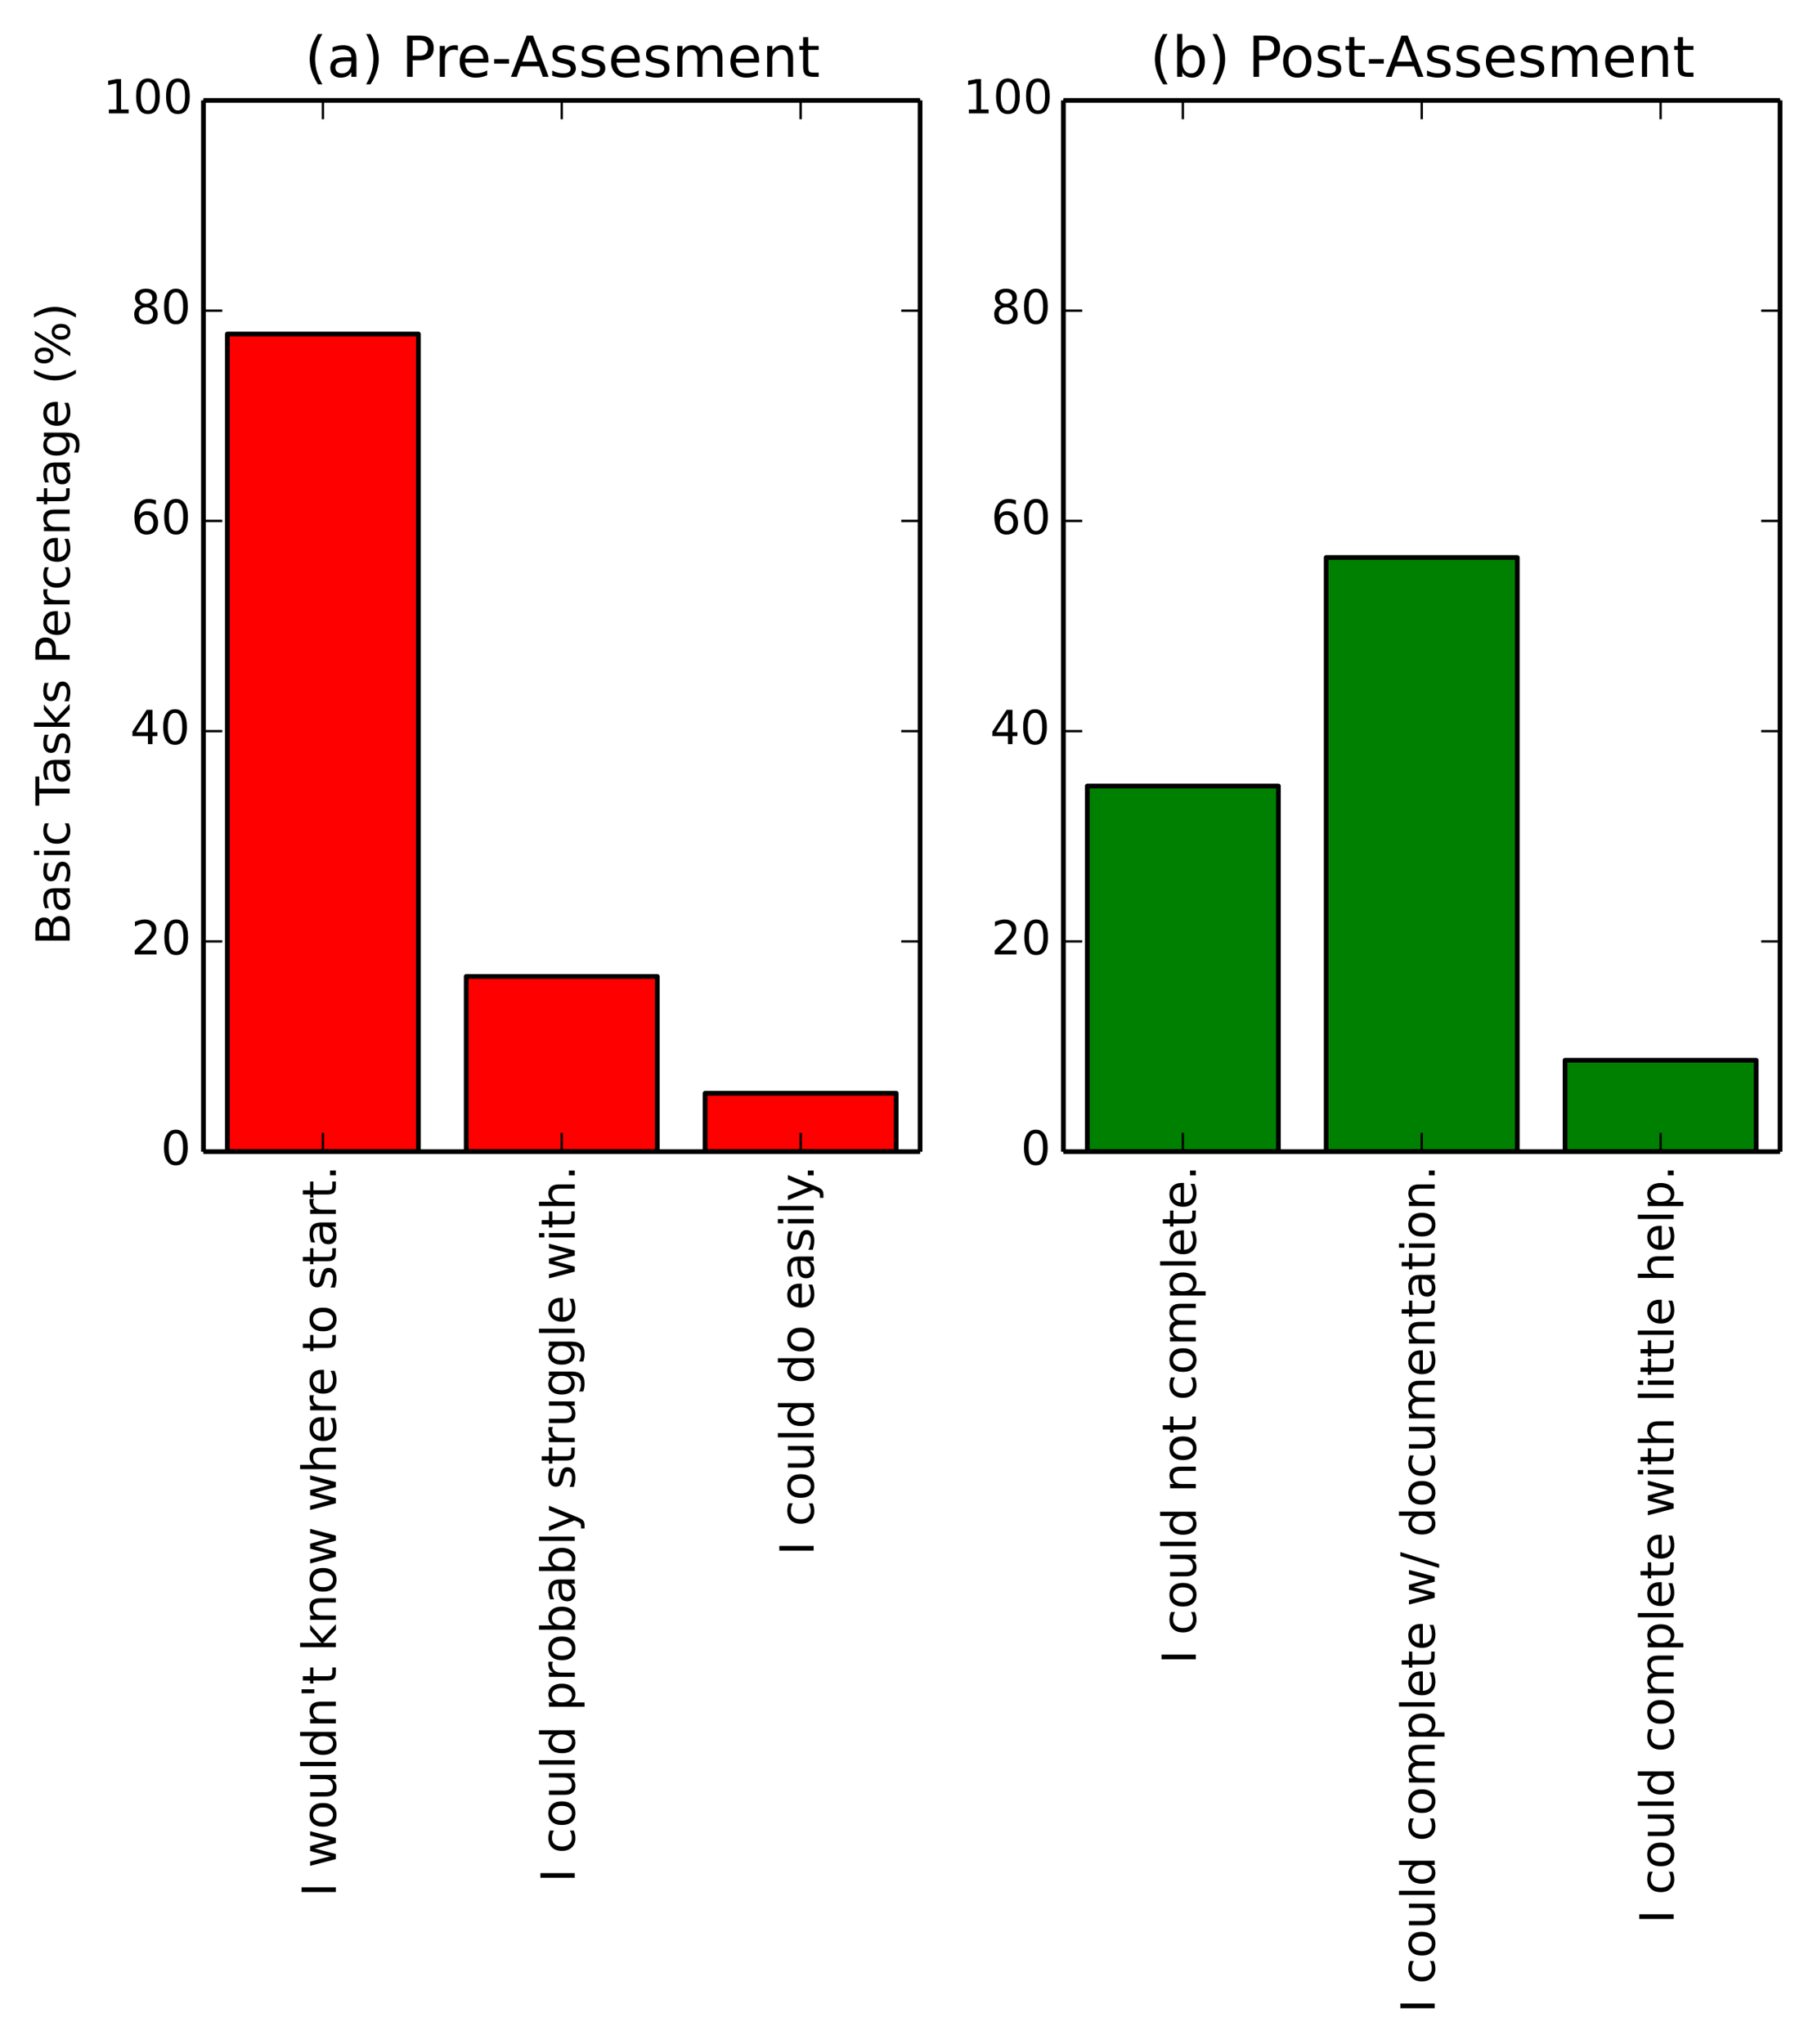 <svg xmlns="http://www.w3.org/2000/svg" xmlns:xlink="http://www.w3.org/1999/xlink" width="385pt" height="434pt" version="1.1" viewBox="0 0 385 434"><defs><style type="text/css">*{stroke-linecap:butt;stroke-linejoin:round}</style></defs><g id="figure_1"><g id="patch_1"><path d="M0 434.557 L385.203 434.557 L385.203 0 L0 0 z" style="fill:#fff"/></g><g id="axes_1"><g id="patch_2"><path d="M43.203 244.518 L195.385 244.518 L195.385 21.318 L43.203 21.318 z" style="fill:#fff"/></g><g id="patch_3"><path d="M48.276 244.518 L88.858 244.518 L88.858 70.918 L48.276 70.918 z" clip-path="url(#p6aff61766e)" style="fill:red;stroke:#000"/></g><g id="patch_4"><path d="M99.003 244.518 L139.585 244.518 L139.585 207.318 L99.003 207.318 z" clip-path="url(#p6aff61766e)" style="fill:red;stroke:#000"/></g><g id="patch_5"><path d="M149.73 244.518 L190.312 244.518 L190.312 232.118 L149.73 232.118 z" clip-path="url(#p6aff61766e)" style="fill:red;stroke:#000"/></g><g id="matplotlib.axis_1"><g id="xtick_1"><g id="line2d_1"><defs><path id="m93b0483c22" d="M0 0 L0 -4" style="stroke:#000;stroke-width:.5"/></defs><g><use style="stroke:#000;stroke-width:.5" x="68.567" y="244.518" xlink:href="#m93b0483c22"/></g></g><g id="line2d_2"><defs><path id="m741efc42ff" d="M0 0 L0 4" style="stroke:#000;stroke-width:.5"/></defs><g><use style="stroke:#000;stroke-width:.5" x="68.567" y="21.318" xlink:href="#m741efc42ff"/></g></g><g id="text_1"><defs><path id="BitstreamVeraSans-Roman-20"/><path id="BitstreamVeraSans-Roman-27" d="M17.922 72.906 L17.922 45.797 L9.625 45.797 L9.625 72.906 z"/><path id="BitstreamVeraSans-Roman-6e" d="M54.891 33.016 L54.891 0 L45.906 0 L45.906 32.719 Q45.906 40.484 42.875 44.328 Q39.844 48.188 33.797 48.188 Q26.516 48.188 22.312 43.547 Q18.109 38.922 18.109 30.906 L18.109 0 L9.078 0 L9.078 54.688 L18.109 54.688 L18.109 46.188 Q21.344 51.125 25.703 53.562 Q30.078 56 35.797 56 Q45.219 56 50.047 50.172 Q54.891 44.344 54.891 33.016"/><path id="BitstreamVeraSans-Roman-61" d="M34.281 27.484 Q23.391 27.484 19.188 25 Q14.984 22.516 14.984 16.5 Q14.984 11.719 18.141 8.906 Q21.297 6.109 26.703 6.109 Q34.188 6.109 38.703 11.406 Q43.219 16.703 43.219 25.484 L43.219 27.484 zM52.203 31.203 L52.203 0 L43.219 0 L43.219 8.297 Q40.141 3.328 35.547 0.953 Q30.953 -1.422 24.312 -1.422 Q15.922 -1.422 10.953 3.297 Q6 8.016 6 15.922 Q6 25.141 12.172 29.828 Q18.359 34.516 30.609 34.516 L43.219 34.516 L43.219 35.406 Q43.219 41.609 39.141 45 Q35.062 48.391 27.688 48.391 Q23 48.391 18.547 47.266 Q14.109 46.141 10.016 43.891 L10.016 52.203 Q14.938 54.109 19.578 55.047 Q24.219 56 28.609 56 Q40.484 56 46.344 49.844 Q52.203 43.703 52.203 31.203"/><path id="BitstreamVeraSans-Roman-6f" d="M30.609 48.391 Q23.391 48.391 19.188 42.75 Q14.984 37.109 14.984 27.297 Q14.984 17.484 19.156 11.844 Q23.344 6.203 30.609 6.203 Q37.797 6.203 41.984 11.859 Q46.188 17.531 46.188 27.297 Q46.188 37.016 41.984 42.703 Q37.797 48.391 30.609 48.391 M30.609 56 Q42.328 56 49.016 48.375 Q55.719 40.766 55.719 27.297 Q55.719 13.875 49.016 6.219 Q42.328 -1.422 30.609 -1.422 Q18.844 -1.422 12.172 6.219 Q5.516 13.875 5.516 27.297 Q5.516 40.766 12.172 48.375 Q18.844 56 30.609 56"/><path id="BitstreamVeraSans-Roman-6c" d="M9.422 75.984 L18.406 75.984 L18.406 0 L9.422 0 z"/><path id="BitstreamVeraSans-Roman-6b" d="M9.078 75.984 L18.109 75.984 L18.109 31.109 L44.922 54.688 L56.391 54.688 L27.391 29.109 L57.625 0 L45.906 0 L18.109 26.703 L18.109 0 L9.078 0 z"/><path id="BitstreamVeraSans-Roman-2e" d="M10.688 12.406 L21 12.406 L21 0 L10.688 0 z"/><path id="BitstreamVeraSans-Roman-68" d="M54.891 33.016 L54.891 0 L45.906 0 L45.906 32.719 Q45.906 40.484 42.875 44.328 Q39.844 48.188 33.797 48.188 Q26.516 48.188 22.312 43.547 Q18.109 38.922 18.109 30.906 L18.109 0 L9.078 0 L9.078 75.984 L18.109 75.984 L18.109 46.188 Q21.344 51.125 25.703 53.562 Q30.078 56 35.797 56 Q45.219 56 50.047 50.172 Q54.891 44.344 54.891 33.016"/><path id="BitstreamVeraSans-Roman-64" d="M45.406 46.391 L45.406 75.984 L54.391 75.984 L54.391 0 L45.406 0 L45.406 8.203 Q42.578 3.328 38.25 0.953 Q33.938 -1.422 27.875 -1.422 Q17.969 -1.422 11.734 6.484 Q5.516 14.406 5.516 27.297 Q5.516 40.188 11.734 48.094 Q17.969 56 27.875 56 Q33.938 56 38.25 53.625 Q42.578 51.266 45.406 46.391 M14.797 27.297 Q14.797 17.391 18.875 11.75 Q22.953 6.109 30.078 6.109 Q37.203 6.109 41.297 11.75 Q45.406 17.391 45.406 27.297 Q45.406 37.203 41.297 42.844 Q37.203 48.484 30.078 48.484 Q22.953 48.484 18.875 42.844 Q14.797 37.203 14.797 27.297"/><path id="BitstreamVeraSans-Roman-65" d="M56.203 29.594 L56.203 25.203 L14.891 25.203 Q15.484 15.922 20.484 11.062 Q25.484 6.203 34.422 6.203 Q39.594 6.203 44.453 7.469 Q49.312 8.734 54.109 11.281 L54.109 2.781 Q49.266 0.734 44.188 -0.344 Q39.109 -1.422 33.891 -1.422 Q20.797 -1.422 13.156 6.188 Q5.516 13.812 5.516 26.812 Q5.516 40.234 12.766 48.109 Q20.016 56 32.328 56 Q43.359 56 49.781 48.891 Q56.203 41.797 56.203 29.594 M47.219 32.234 Q47.125 39.594 43.094 43.984 Q39.062 48.391 32.422 48.391 Q24.906 48.391 20.391 44.141 Q15.875 39.891 15.188 32.172 z"/><path id="BitstreamVeraSans-Roman-77" d="M4.203 54.688 L13.188 54.688 L24.422 12.016 L35.594 54.688 L46.188 54.688 L57.422 12.016 L68.609 54.688 L77.594 54.688 L63.281 0 L52.688 0 L40.922 44.828 L29.109 0 L18.5 0 z"/><path id="BitstreamVeraSans-Roman-74" d="M18.312 70.219 L18.312 54.688 L36.812 54.688 L36.812 47.703 L18.312 47.703 L18.312 18.016 Q18.312 11.328 20.141 9.422 Q21.969 7.516 27.594 7.516 L36.812 7.516 L36.812 0 L27.594 0 Q17.188 0 13.234 3.875 Q9.281 7.766 9.281 18.016 L9.281 47.703 L2.688 47.703 L2.688 54.688 L9.281 54.688 L9.281 70.219 z"/><path id="BitstreamVeraSans-Roman-75" d="M8.5 21.578 L8.5 54.688 L17.484 54.688 L17.484 21.922 Q17.484 14.156 20.5 10.266 Q23.531 6.391 29.594 6.391 Q36.859 6.391 41.078 11.031 Q45.312 15.672 45.312 23.688 L45.312 54.688 L54.297 54.688 L54.297 0 L45.312 0 L45.312 8.406 Q42.047 3.422 37.719 1 Q33.406 -1.422 27.688 -1.422 Q18.266 -1.422 13.375 4.438 Q8.5 10.297 8.5 21.578"/><path id="BitstreamVeraSans-Roman-72" d="M41.109 46.297 Q39.594 47.172 37.812 47.578 Q36.031 48 33.891 48 Q26.266 48 22.188 43.047 Q18.109 38.094 18.109 28.812 L18.109 0 L9.078 0 L9.078 54.688 L18.109 54.688 L18.109 46.188 Q20.953 51.172 25.484 53.578 Q30.031 56 36.531 56 Q37.453 56 38.578 55.875 Q39.703 55.766 41.062 55.516 z"/><path id="BitstreamVeraSans-Roman-73" d="M44.281 53.078 L44.281 44.578 Q40.484 46.531 36.375 47.5 Q32.281 48.484 27.875 48.484 Q21.188 48.484 17.844 46.438 Q14.5 44.391 14.5 40.281 Q14.5 37.156 16.891 35.375 Q19.281 33.594 26.516 31.984 L29.594 31.297 Q39.156 29.25 43.188 25.516 Q47.219 21.781 47.219 15.094 Q47.219 7.469 41.188 3.016 Q35.156 -1.422 24.609 -1.422 Q20.219 -1.422 15.453 -0.562 Q10.688 0.297 5.422 2 L5.422 11.281 Q10.406 8.688 15.234 7.391 Q20.062 6.109 24.812 6.109 Q31.156 6.109 34.562 8.281 Q37.984 10.453 37.984 14.406 Q37.984 18.062 35.516 20.016 Q33.062 21.969 24.703 23.781 L21.578 24.516 Q13.234 26.266 9.516 29.906 Q5.812 33.547 5.812 39.891 Q5.812 47.609 11.281 51.797 Q16.75 56 26.812 56 Q31.781 56 36.172 55.266 Q40.578 54.547 44.281 53.078"/><path id="BitstreamVeraSans-Roman-49" d="M9.812 72.906 L19.672 72.906 L19.672 0 L9.812 0 z"/></defs><g transform="translate(71.326 402.687)rotate(-90.0)scale(0.1 -0.1)"><use xlink:href="#BitstreamVeraSans-Roman-49"/><use x="29.492" xlink:href="#BitstreamVeraSans-Roman-20"/><use x="61.279" xlink:href="#BitstreamVeraSans-Roman-77"/><use x="143.066" xlink:href="#BitstreamVeraSans-Roman-6f"/><use x="204.248" xlink:href="#BitstreamVeraSans-Roman-75"/><use x="267.627" xlink:href="#BitstreamVeraSans-Roman-6c"/><use x="295.41" xlink:href="#BitstreamVeraSans-Roman-64"/><use x="358.887" xlink:href="#BitstreamVeraSans-Roman-6e"/><use x="422.266" xlink:href="#BitstreamVeraSans-Roman-27"/><use x="449.756" xlink:href="#BitstreamVeraSans-Roman-74"/><use x="488.965" xlink:href="#BitstreamVeraSans-Roman-20"/><use x="520.752" xlink:href="#BitstreamVeraSans-Roman-6b"/><use x="578.662" xlink:href="#BitstreamVeraSans-Roman-6e"/><use x="642.041" xlink:href="#BitstreamVeraSans-Roman-6f"/><use x="703.223" xlink:href="#BitstreamVeraSans-Roman-77"/><use x="785.01" xlink:href="#BitstreamVeraSans-Roman-20"/><use x="816.797" xlink:href="#BitstreamVeraSans-Roman-77"/><use x="898.584" xlink:href="#BitstreamVeraSans-Roman-68"/><use x="961.963" xlink:href="#BitstreamVeraSans-Roman-65"/><use x="1023.486" xlink:href="#BitstreamVeraSans-Roman-72"/><use x="1062.35" xlink:href="#BitstreamVeraSans-Roman-65"/><use x="1123.873" xlink:href="#BitstreamVeraSans-Roman-20"/><use x="1155.66" xlink:href="#BitstreamVeraSans-Roman-74"/><use x="1194.869" xlink:href="#BitstreamVeraSans-Roman-6f"/><use x="1256.051" xlink:href="#BitstreamVeraSans-Roman-20"/><use x="1287.838" xlink:href="#BitstreamVeraSans-Roman-73"/><use x="1339.938" xlink:href="#BitstreamVeraSans-Roman-74"/><use x="1379.146" xlink:href="#BitstreamVeraSans-Roman-61"/><use x="1440.426" xlink:href="#BitstreamVeraSans-Roman-72"/><use x="1481.539" xlink:href="#BitstreamVeraSans-Roman-74"/><use x="1520.748" xlink:href="#BitstreamVeraSans-Roman-2e"/></g></g></g><g id="xtick_2"><g id="line2d_3"><g><use style="stroke:#000;stroke-width:.5" x="119.294" y="244.518" xlink:href="#m93b0483c22"/></g></g><g id="line2d_4"><g><use style="stroke:#000;stroke-width:.5" x="119.294" y="21.318" xlink:href="#m741efc42ff"/></g></g><g id="text_2"><defs><path id="BitstreamVeraSans-Roman-69" d="M9.422 54.688 L18.406 54.688 L18.406 0 L9.422 0 zM9.422 75.984 L18.406 75.984 L18.406 64.594 L9.422 64.594 z"/><path id="BitstreamVeraSans-Roman-63" d="M48.781 52.594 L48.781 44.188 Q44.969 46.297 41.141 47.344 Q37.312 48.391 33.406 48.391 Q24.656 48.391 19.812 42.844 Q14.984 37.312 14.984 27.297 Q14.984 17.281 19.812 11.734 Q24.656 6.203 33.406 6.203 Q37.312 6.203 41.141 7.25 Q44.969 8.297 48.781 10.406 L48.781 2.094 Q45.016 0.344 40.984 -0.531 Q36.969 -1.422 32.422 -1.422 Q20.062 -1.422 12.781 6.344 Q5.516 14.109 5.516 27.297 Q5.516 40.672 12.859 48.328 Q20.219 56 33.016 56 Q37.156 56 41.109 55.141 Q45.062 54.297 48.781 52.594"/><path id="BitstreamVeraSans-Roman-79" d="M32.172 -5.078 Q28.375 -14.844 24.75 -17.812 Q21.141 -20.797 15.094 -20.797 L7.906 -20.797 L7.906 -13.281 L13.188 -13.281 Q16.891 -13.281 18.938 -11.516 Q21 -9.766 23.484 -3.219 L25.094 0.875 L2.984 54.688 L12.5 54.688 L29.594 11.922 L46.688 54.688 L56.203 54.688 z"/><path id="BitstreamVeraSans-Roman-67" d="M45.406 27.984 Q45.406 37.75 41.375 43.109 Q37.359 48.484 30.078 48.484 Q22.859 48.484 18.828 43.109 Q14.797 37.75 14.797 27.984 Q14.797 18.266 18.828 12.891 Q22.859 7.516 30.078 7.516 Q37.359 7.516 41.375 12.891 Q45.406 18.266 45.406 27.984 M54.391 6.781 Q54.391 -7.172 48.188 -13.984 Q42 -20.797 29.203 -20.797 Q24.469 -20.797 20.266 -20.094 Q16.062 -19.391 12.109 -17.922 L12.109 -9.188 Q16.062 -11.328 19.922 -12.344 Q23.781 -13.375 27.781 -13.375 Q36.625 -13.375 41.016 -8.766 Q45.406 -4.156 45.406 5.172 L45.406 9.625 Q42.625 4.781 38.281 2.391 Q33.938 0 27.875 0 Q17.828 0 11.672 7.656 Q5.516 15.328 5.516 27.984 Q5.516 40.672 11.672 48.328 Q17.828 56 27.875 56 Q33.938 56 38.281 53.609 Q42.625 51.219 45.406 46.391 L45.406 54.688 L54.391 54.688 z"/><path id="BitstreamVeraSans-Roman-70" d="M18.109 8.203 L18.109 -20.797 L9.078 -20.797 L9.078 54.688 L18.109 54.688 L18.109 46.391 Q20.953 51.266 25.266 53.625 Q29.594 56 35.594 56 Q45.562 56 51.781 48.094 Q58.016 40.188 58.016 27.297 Q58.016 14.406 51.781 6.484 Q45.562 -1.422 35.594 -1.422 Q29.594 -1.422 25.266 0.953 Q20.953 3.328 18.109 8.203 M48.688 27.297 Q48.688 37.203 44.609 42.844 Q40.531 48.484 33.406 48.484 Q26.266 48.484 22.188 42.844 Q18.109 37.203 18.109 27.297 Q18.109 17.391 22.188 11.75 Q26.266 6.109 33.406 6.109 Q40.531 6.109 44.609 11.75 Q48.688 17.391 48.688 27.297"/><path id="BitstreamVeraSans-Roman-62" d="M48.688 27.297 Q48.688 37.203 44.609 42.844 Q40.531 48.484 33.406 48.484 Q26.266 48.484 22.188 42.844 Q18.109 37.203 18.109 27.297 Q18.109 17.391 22.188 11.75 Q26.266 6.109 33.406 6.109 Q40.531 6.109 44.609 11.75 Q48.688 17.391 48.688 27.297 M18.109 46.391 Q20.953 51.266 25.266 53.625 Q29.594 56 35.594 56 Q45.562 56 51.781 48.094 Q58.016 40.188 58.016 27.297 Q58.016 14.406 51.781 6.484 Q45.562 -1.422 35.594 -1.422 Q29.594 -1.422 25.266 0.953 Q20.953 3.328 18.109 8.203 L18.109 0 L9.078 0 L9.078 75.984 L18.109 75.984 z"/></defs><g transform="translate(122.053 399.657)rotate(-90.0)scale(0.1 -0.1)"><use xlink:href="#BitstreamVeraSans-Roman-49"/><use x="29.492" xlink:href="#BitstreamVeraSans-Roman-20"/><use x="61.279" xlink:href="#BitstreamVeraSans-Roman-63"/><use x="116.26" xlink:href="#BitstreamVeraSans-Roman-6f"/><use x="177.441" xlink:href="#BitstreamVeraSans-Roman-75"/><use x="240.82" xlink:href="#BitstreamVeraSans-Roman-6c"/><use x="268.604" xlink:href="#BitstreamVeraSans-Roman-64"/><use x="332.08" xlink:href="#BitstreamVeraSans-Roman-20"/><use x="363.867" xlink:href="#BitstreamVeraSans-Roman-70"/><use x="427.344" xlink:href="#BitstreamVeraSans-Roman-72"/><use x="466.207" xlink:href="#BitstreamVeraSans-Roman-6f"/><use x="527.389" xlink:href="#BitstreamVeraSans-Roman-62"/><use x="590.865" xlink:href="#BitstreamVeraSans-Roman-61"/><use x="652.145" xlink:href="#BitstreamVeraSans-Roman-62"/><use x="715.621" xlink:href="#BitstreamVeraSans-Roman-6c"/><use x="743.404" xlink:href="#BitstreamVeraSans-Roman-79"/><use x="802.584" xlink:href="#BitstreamVeraSans-Roman-20"/><use x="834.371" xlink:href="#BitstreamVeraSans-Roman-73"/><use x="886.471" xlink:href="#BitstreamVeraSans-Roman-74"/><use x="925.68" xlink:href="#BitstreamVeraSans-Roman-72"/><use x="966.793" xlink:href="#BitstreamVeraSans-Roman-75"/><use x="1030.172" xlink:href="#BitstreamVeraSans-Roman-67"/><use x="1093.648" xlink:href="#BitstreamVeraSans-Roman-67"/><use x="1157.125" xlink:href="#BitstreamVeraSans-Roman-6c"/><use x="1184.908" xlink:href="#BitstreamVeraSans-Roman-65"/><use x="1246.432" xlink:href="#BitstreamVeraSans-Roman-20"/><use x="1278.219" xlink:href="#BitstreamVeraSans-Roman-77"/><use x="1360.006" xlink:href="#BitstreamVeraSans-Roman-69"/><use x="1387.789" xlink:href="#BitstreamVeraSans-Roman-74"/><use x="1426.998" xlink:href="#BitstreamVeraSans-Roman-68"/><use x="1490.377" xlink:href="#BitstreamVeraSans-Roman-2e"/></g></g></g><g id="xtick_3"><g id="line2d_5"><g><use style="stroke:#000;stroke-width:.5" x="170.021" y="244.518" xlink:href="#m93b0483c22"/></g></g><g id="line2d_6"><g><use style="stroke:#000;stroke-width:.5" x="170.021" y="21.318" xlink:href="#m741efc42ff"/></g></g><g id="text_3"><g transform="translate(172.781 330.192)rotate(-90.0)scale(0.1 -0.1)"><use xlink:href="#BitstreamVeraSans-Roman-49"/><use x="29.492" xlink:href="#BitstreamVeraSans-Roman-20"/><use x="61.279" xlink:href="#BitstreamVeraSans-Roman-63"/><use x="116.26" xlink:href="#BitstreamVeraSans-Roman-6f"/><use x="177.441" xlink:href="#BitstreamVeraSans-Roman-75"/><use x="240.82" xlink:href="#BitstreamVeraSans-Roman-6c"/><use x="268.604" xlink:href="#BitstreamVeraSans-Roman-64"/><use x="332.08" xlink:href="#BitstreamVeraSans-Roman-20"/><use x="363.867" xlink:href="#BitstreamVeraSans-Roman-64"/><use x="427.344" xlink:href="#BitstreamVeraSans-Roman-6f"/><use x="488.525" xlink:href="#BitstreamVeraSans-Roman-20"/><use x="520.313" xlink:href="#BitstreamVeraSans-Roman-65"/><use x="581.836" xlink:href="#BitstreamVeraSans-Roman-61"/><use x="643.115" xlink:href="#BitstreamVeraSans-Roman-73"/><use x="695.215" xlink:href="#BitstreamVeraSans-Roman-69"/><use x="722.998" xlink:href="#BitstreamVeraSans-Roman-6c"/><use x="750.781" xlink:href="#BitstreamVeraSans-Roman-79"/><use x="795.711" xlink:href="#BitstreamVeraSans-Roman-2e"/></g></g></g></g><g id="matplotlib.axis_2"><g id="ytick_1"><g id="line2d_7"><defs><path id="m728421d6d4" d="M0 0 L4 0" style="stroke:#000;stroke-width:.5"/></defs><g><use style="stroke:#000;stroke-width:.5" x="43.203" y="244.518" xlink:href="#m728421d6d4"/></g></g><g id="line2d_8"><defs><path id="mcb0005524f" d="M0 0 L-4 0" style="stroke:#000;stroke-width:.5"/></defs><g><use style="stroke:#000;stroke-width:.5" x="195.385" y="244.518" xlink:href="#mcb0005524f"/></g></g><g id="text_4"><defs><path id="BitstreamVeraSans-Roman-30" d="M31.781 66.406 Q24.172 66.406 20.328 58.906 Q16.5 51.422 16.5 36.375 Q16.5 21.391 20.328 13.891 Q24.172 6.391 31.781 6.391 Q39.453 6.391 43.281 13.891 Q47.125 21.391 47.125 36.375 Q47.125 51.422 43.281 58.906 Q39.453 66.406 31.781 66.406 M31.781 74.219 Q44.047 74.219 50.516 64.516 Q56.984 54.828 56.984 36.375 Q56.984 17.969 50.516 8.266 Q44.047 -1.422 31.781 -1.422 Q19.531 -1.422 13.062 8.266 Q6.594 17.969 6.594 36.375 Q6.594 54.828 13.062 64.516 Q19.531 74.219 31.781 74.219"/></defs><g transform="translate(34.164 247.278)scale(0.1 -0.1)"><use xlink:href="#BitstreamVeraSans-Roman-30"/></g></g></g><g id="ytick_2"><g id="line2d_9"><g><use style="stroke:#000;stroke-width:.5" x="43.203" y="199.878" xlink:href="#m728421d6d4"/></g></g><g id="line2d_10"><g><use style="stroke:#000;stroke-width:.5" x="195.385" y="199.878" xlink:href="#mcb0005524f"/></g></g><g id="text_5"><defs><path id="BitstreamVeraSans-Roman-32" d="M19.188 8.297 L53.609 8.297 L53.609 0 L7.328 0 L7.328 8.297 Q12.938 14.109 22.625 23.891 Q32.328 33.688 34.812 36.531 Q39.547 41.844 41.422 45.531 Q43.312 49.219 43.312 52.781 Q43.312 58.594 39.234 62.25 Q35.156 65.922 28.609 65.922 Q23.969 65.922 18.812 64.312 Q13.672 62.703 7.812 59.422 L7.812 69.391 Q13.766 71.781 18.938 73 Q24.125 74.219 28.422 74.219 Q39.75 74.219 46.484 68.547 Q53.219 62.891 53.219 53.422 Q53.219 48.922 51.531 44.891 Q49.859 40.875 45.406 35.406 Q44.188 33.984 37.641 27.219 Q31.109 20.453 19.188 8.297"/></defs><g transform="translate(27.875 202.637)scale(0.1 -0.1)"><use xlink:href="#BitstreamVeraSans-Roman-32"/><use x="63.623" xlink:href="#BitstreamVeraSans-Roman-30"/></g></g></g><g id="ytick_3"><g id="line2d_11"><g><use style="stroke:#000;stroke-width:.5" x="43.203" y="155.238" xlink:href="#m728421d6d4"/></g></g><g id="line2d_12"><g><use style="stroke:#000;stroke-width:.5" x="195.385" y="155.238" xlink:href="#mcb0005524f"/></g></g><g id="text_6"><defs><path id="BitstreamVeraSans-Roman-34" d="M37.797 64.312 L12.891 25.391 L37.797 25.391 zM35.203 72.906 L47.609 72.906 L47.609 25.391 L58.016 25.391 L58.016 17.188 L47.609 17.188 L47.609 0 L37.797 0 L37.797 17.188 L4.891 17.188 L4.891 26.703 z"/></defs><g transform="translate(27.631 157.998)scale(0.1 -0.1)"><use xlink:href="#BitstreamVeraSans-Roman-34"/><use x="63.623" xlink:href="#BitstreamVeraSans-Roman-30"/></g></g></g><g id="ytick_4"><g id="line2d_13"><g><use style="stroke:#000;stroke-width:.5" x="43.203" y="110.598" xlink:href="#m728421d6d4"/></g></g><g id="line2d_14"><g><use style="stroke:#000;stroke-width:.5" x="195.385" y="110.598" xlink:href="#mcb0005524f"/></g></g><g id="text_7"><defs><path id="BitstreamVeraSans-Roman-36" d="M33.016 40.375 Q26.375 40.375 22.484 35.828 Q18.609 31.297 18.609 23.391 Q18.609 15.531 22.484 10.953 Q26.375 6.391 33.016 6.391 Q39.656 6.391 43.531 10.953 Q47.406 15.531 47.406 23.391 Q47.406 31.297 43.531 35.828 Q39.656 40.375 33.016 40.375 M52.594 71.297 L52.594 62.312 Q48.875 64.062 45.094 64.984 Q41.312 65.922 37.594 65.922 Q27.828 65.922 22.672 59.328 Q17.531 52.734 16.797 39.406 Q19.672 43.656 24.016 45.922 Q28.375 48.188 33.594 48.188 Q44.578 48.188 50.953 41.516 Q57.328 34.859 57.328 23.391 Q57.328 12.156 50.688 5.359 Q44.047 -1.422 33.016 -1.422 Q20.359 -1.422 13.672 8.266 Q6.984 17.969 6.984 36.375 Q6.984 53.656 15.188 63.938 Q23.391 74.219 37.203 74.219 Q40.922 74.219 44.703 73.484 Q48.484 72.75 52.594 71.297"/></defs><g transform="translate(27.841 113.358)scale(0.1 -0.1)"><use xlink:href="#BitstreamVeraSans-Roman-36"/><use x="63.623" xlink:href="#BitstreamVeraSans-Roman-30"/></g></g></g><g id="ytick_5"><g id="line2d_15"><g><use style="stroke:#000;stroke-width:.5" x="43.203" y="65.958" xlink:href="#m728421d6d4"/></g></g><g id="line2d_16"><g><use style="stroke:#000;stroke-width:.5" x="195.385" y="65.958" xlink:href="#mcb0005524f"/></g></g><g id="text_8"><defs><path id="BitstreamVeraSans-Roman-38" d="M31.781 34.625 Q24.75 34.625 20.719 30.859 Q16.703 27.094 16.703 20.516 Q16.703 13.922 20.719 10.156 Q24.75 6.391 31.781 6.391 Q38.812 6.391 42.859 10.172 Q46.922 13.969 46.922 20.516 Q46.922 27.094 42.891 30.859 Q38.875 34.625 31.781 34.625 M21.922 38.812 Q15.578 40.375 12.031 44.719 Q8.5 49.078 8.5 55.328 Q8.5 64.062 14.719 69.141 Q20.953 74.219 31.781 74.219 Q42.672 74.219 48.875 69.141 Q55.078 64.062 55.078 55.328 Q55.078 49.078 51.531 44.719 Q48 40.375 41.703 38.812 Q48.828 37.156 52.797 32.312 Q56.781 27.484 56.781 20.516 Q56.781 9.906 50.312 4.234 Q43.844 -1.422 31.781 -1.422 Q19.734 -1.422 13.25 4.234 Q6.781 9.906 6.781 20.516 Q6.781 27.484 10.781 32.312 Q14.797 37.156 21.922 38.812 M18.312 54.391 Q18.312 48.734 21.844 45.562 Q25.391 42.391 31.781 42.391 Q38.141 42.391 41.719 45.562 Q45.312 48.734 45.312 54.391 Q45.312 60.062 41.719 63.234 Q38.141 66.406 31.781 66.406 Q25.391 66.406 21.844 63.234 Q18.312 60.062 18.312 54.391"/></defs><g transform="translate(27.82 68.718)scale(0.1 -0.1)"><use xlink:href="#BitstreamVeraSans-Roman-38"/><use x="63.623" xlink:href="#BitstreamVeraSans-Roman-30"/></g></g></g><g id="ytick_6"><g id="line2d_17"><g><use style="stroke:#000;stroke-width:.5" x="43.203" y="21.318" xlink:href="#m728421d6d4"/></g></g><g id="line2d_18"><g><use style="stroke:#000;stroke-width:.5" x="195.385" y="21.318" xlink:href="#mcb0005524f"/></g></g><g id="text_9"><defs><path id="BitstreamVeraSans-Roman-31" d="M12.406 8.297 L28.516 8.297 L28.516 63.922 L10.984 60.406 L10.984 69.391 L28.422 72.906 L38.281 72.906 L38.281 8.297 L54.391 8.297 L54.391 0 L12.406 0 z"/></defs><g transform="translate(21.878 24.078)scale(0.1 -0.1)"><use xlink:href="#BitstreamVeraSans-Roman-31"/><use x="63.623" xlink:href="#BitstreamVeraSans-Roman-30"/><use x="127.246" xlink:href="#BitstreamVeraSans-Roman-30"/></g></g></g><g id="text_10"><defs><path id="BitstreamVeraSans-Roman-25" d="M72.703 32.078 Q68.453 32.078 66.031 28.469 Q63.625 24.859 63.625 18.406 Q63.625 12.062 66.031 8.422 Q68.453 4.781 72.703 4.781 Q76.859 4.781 79.266 8.422 Q81.688 12.062 81.688 18.406 Q81.688 24.812 79.266 28.438 Q76.859 32.078 72.703 32.078 M72.703 38.281 Q80.422 38.281 84.953 32.906 Q89.5 27.547 89.5 18.406 Q89.5 9.281 84.938 3.922 Q80.375 -1.422 72.703 -1.422 Q64.891 -1.422 60.344 3.922 Q55.812 9.281 55.812 18.406 Q55.812 27.594 60.375 32.938 Q64.938 38.281 72.703 38.281 M22.312 68.016 Q18.109 68.016 15.688 64.375 Q13.281 60.75 13.281 54.391 Q13.281 47.953 15.672 44.328 Q18.062 40.719 22.312 40.719 Q26.562 40.719 28.969 44.328 Q31.391 47.953 31.391 54.391 Q31.391 60.688 28.953 64.344 Q26.516 68.016 22.312 68.016 M66.406 74.219 L74.219 74.219 L28.609 -1.422 L20.797 -1.422 zM22.312 74.219 Q30.031 74.219 34.609 68.875 Q39.203 63.531 39.203 54.391 Q39.203 45.172 34.641 39.844 Q30.078 34.516 22.312 34.516 Q14.547 34.516 10.031 39.859 Q5.516 45.219 5.516 54.391 Q5.516 63.484 10.047 68.844 Q14.594 74.219 22.312 74.219"/><path id="BitstreamVeraSans-Roman-29" d="M8.016 75.875 L15.828 75.875 Q23.141 64.359 26.781 53.312 Q30.422 42.281 30.422 31.391 Q30.422 20.453 26.781 9.375 Q23.141 -1.703 15.828 -13.188 L8.016 -13.188 Q14.5 -2 17.703 9.062 Q20.906 20.125 20.906 31.391 Q20.906 42.672 17.703 53.656 Q14.5 64.656 8.016 75.875"/><path id="BitstreamVeraSans-Roman-28" d="M31 75.875 Q24.469 64.656 21.281 53.656 Q18.109 42.672 18.109 31.391 Q18.109 20.125 21.312 9.062 Q24.516 -2 31 -13.188 L23.188 -13.188 Q15.875 -1.703 12.234 9.375 Q8.594 20.453 8.594 31.391 Q8.594 42.281 12.203 53.312 Q15.828 64.359 23.188 75.875 z"/><path id="BitstreamVeraSans-Roman-50" d="M19.672 64.797 L19.672 37.406 L32.078 37.406 Q38.969 37.406 42.719 40.969 Q46.484 44.531 46.484 51.125 Q46.484 57.672 42.719 61.234 Q38.969 64.797 32.078 64.797 zM9.812 72.906 L32.078 72.906 Q44.344 72.906 50.609 67.359 Q56.891 61.812 56.891 51.125 Q56.891 40.328 50.609 34.812 Q44.344 29.297 32.078 29.297 L19.672 29.297 L19.672 0 L9.812 0 z"/><path id="BitstreamVeraSans-Roman-54" d="M-0.297 72.906 L61.375 72.906 L61.375 64.594 L35.5 64.594 L35.5 0 L25.594 0 L25.594 64.594 L-0.297 64.594 z"/><path id="BitstreamVeraSans-Roman-42" d="M19.672 34.812 L19.672 8.109 L35.5 8.109 Q43.453 8.109 47.281 11.406 Q51.125 14.703 51.125 21.484 Q51.125 28.328 47.281 31.562 Q43.453 34.812 35.5 34.812 zM19.672 64.797 L19.672 42.828 L34.281 42.828 Q41.5 42.828 45.031 45.531 Q48.578 48.25 48.578 53.812 Q48.578 59.328 45.031 62.062 Q41.5 64.797 34.281 64.797 zM9.812 72.906 L35.016 72.906 Q46.297 72.906 52.391 68.219 Q58.5 63.531 58.5 54.891 Q58.5 48.188 55.375 44.234 Q52.25 40.281 46.188 39.312 Q53.469 37.75 57.5 32.781 Q61.531 27.828 61.531 20.406 Q61.531 10.641 54.891 5.312 Q48.25 0 35.984 0 L9.812 0 z"/></defs><g transform="translate(14.798 200.666)rotate(-90.0)scale(0.1 -0.1)"><use xlink:href="#BitstreamVeraSans-Roman-42"/><use x="68.604" xlink:href="#BitstreamVeraSans-Roman-61"/><use x="129.883" xlink:href="#BitstreamVeraSans-Roman-73"/><use x="181.982" xlink:href="#BitstreamVeraSans-Roman-69"/><use x="209.766" xlink:href="#BitstreamVeraSans-Roman-63"/><use x="264.746" xlink:href="#BitstreamVeraSans-Roman-20"/><use x="296.533" xlink:href="#BitstreamVeraSans-Roman-54"/><use x="341.117" xlink:href="#BitstreamVeraSans-Roman-61"/><use x="402.396" xlink:href="#BitstreamVeraSans-Roman-73"/><use x="454.496" xlink:href="#BitstreamVeraSans-Roman-6b"/><use x="512.406" xlink:href="#BitstreamVeraSans-Roman-73"/><use x="564.506" xlink:href="#BitstreamVeraSans-Roman-20"/><use x="596.293" xlink:href="#BitstreamVeraSans-Roman-50"/><use x="652.971" xlink:href="#BitstreamVeraSans-Roman-65"/><use x="714.494" xlink:href="#BitstreamVeraSans-Roman-72"/><use x="753.357" xlink:href="#BitstreamVeraSans-Roman-63"/><use x="808.338" xlink:href="#BitstreamVeraSans-Roman-65"/><use x="869.861" xlink:href="#BitstreamVeraSans-Roman-6e"/><use x="933.24" xlink:href="#BitstreamVeraSans-Roman-74"/><use x="972.449" xlink:href="#BitstreamVeraSans-Roman-61"/><use x="1033.729" xlink:href="#BitstreamVeraSans-Roman-67"/><use x="1097.205" xlink:href="#BitstreamVeraSans-Roman-65"/><use x="1158.729" xlink:href="#BitstreamVeraSans-Roman-20"/><use x="1190.516" xlink:href="#BitstreamVeraSans-Roman-28"/><use x="1229.529" xlink:href="#BitstreamVeraSans-Roman-25"/><use x="1324.549" xlink:href="#BitstreamVeraSans-Roman-29"/></g></g></g><g id="patch_6"><path d="M43.203 21.318 L195.385 21.318" style="fill:none;stroke:#000"/></g><g id="patch_7"><path d="M195.385 244.518 L195.385 21.318" style="fill:none;stroke:#000"/></g><g id="patch_8"><path d="M43.203 244.518 L195.385 244.518" style="fill:none;stroke:#000"/></g><g id="patch_9"><path d="M43.203 244.518 L43.203 21.318" style="fill:none;stroke:#000"/></g><g id="text_11"><defs><path id="BitstreamVeraSans-Roman-6d" d="M52 44.188 Q55.375 50.25 60.062 53.125 Q64.75 56 71.094 56 Q79.641 56 84.281 50.016 Q88.922 44.047 88.922 33.016 L88.922 0 L79.891 0 L79.891 32.719 Q79.891 40.578 77.094 44.375 Q74.312 48.188 68.609 48.188 Q61.625 48.188 57.562 43.547 Q53.516 38.922 53.516 30.906 L53.516 0 L44.484 0 L44.484 32.719 Q44.484 40.625 41.703 44.406 Q38.922 48.188 33.109 48.188 Q26.219 48.188 22.156 43.531 Q18.109 38.875 18.109 30.906 L18.109 0 L9.078 0 L9.078 54.688 L18.109 54.688 L18.109 46.188 Q21.188 51.219 25.484 53.609 Q29.781 56 35.688 56 Q41.656 56 45.828 52.969 Q50 49.953 52 44.188"/><path id="BitstreamVeraSans-Roman-2d" d="M4.891 31.391 L31.203 31.391 L31.203 23.391 L4.891 23.391 z"/><path id="BitstreamVeraSans-Roman-41" d="M34.188 63.188 L20.797 26.906 L47.609 26.906 zM28.609 72.906 L39.797 72.906 L67.578 0 L57.328 0 L50.688 18.703 L17.828 18.703 L11.188 0 L0.781 0 z"/></defs><g transform="translate(64.742 16.318)scale(0.12 -0.12)"><use xlink:href="#BitstreamVeraSans-Roman-28"/><use x="39.014" xlink:href="#BitstreamVeraSans-Roman-61"/><use x="100.293" xlink:href="#BitstreamVeraSans-Roman-29"/><use x="139.307" xlink:href="#BitstreamVeraSans-Roman-20"/><use x="171.094" xlink:href="#BitstreamVeraSans-Roman-50"/><use x="229.646" xlink:href="#BitstreamVeraSans-Roman-72"/><use x="268.51" xlink:href="#BitstreamVeraSans-Roman-65"/><use x="330.033" xlink:href="#BitstreamVeraSans-Roman-2d"/><use x="363.867" xlink:href="#BitstreamVeraSans-Roman-41"/><use x="432.275" xlink:href="#BitstreamVeraSans-Roman-73"/><use x="484.375" xlink:href="#BitstreamVeraSans-Roman-73"/><use x="536.475" xlink:href="#BitstreamVeraSans-Roman-65"/><use x="597.998" xlink:href="#BitstreamVeraSans-Roman-73"/><use x="650.098" xlink:href="#BitstreamVeraSans-Roman-6d"/><use x="747.51" xlink:href="#BitstreamVeraSans-Roman-65"/><use x="809.033" xlink:href="#BitstreamVeraSans-Roman-6e"/><use x="872.412" xlink:href="#BitstreamVeraSans-Roman-74"/></g></g></g><g id="axes_2"><g id="patch_10"><path d="M225.821 244.518 L378.003 244.518 L378.003 21.318 L225.821 21.318 z" style="fill:#fff"/></g><g id="patch_11"><path d="M230.894 244.518 L271.476 244.518 L271.476 166.883 L230.894 166.883 z" clip-path="url(#p019a156991)" style="fill:green;stroke:#000"/></g><g id="patch_12"><path d="M281.621 244.518 L322.203 244.518 L322.203 118.362 L281.621 118.362 z" clip-path="url(#p019a156991)" style="fill:green;stroke:#000"/></g><g id="patch_13"><path d="M332.349 244.518 L372.93 244.518 L372.93 225.109 L332.349 225.109 z" clip-path="url(#p019a156991)" style="fill:green;stroke:#000"/></g><g id="matplotlib.axis_3"><g id="xtick_4"><g id="line2d_19"><g><use style="stroke:#000;stroke-width:.5" x="251.185" y="244.518" xlink:href="#m93b0483c22"/></g></g><g id="line2d_20"><g><use style="stroke:#000;stroke-width:.5" x="251.185" y="21.318" xlink:href="#m741efc42ff"/></g></g><g id="text_12"><g transform="translate(253.944 353.271)rotate(-90.0)scale(0.1 -0.1)"><use xlink:href="#BitstreamVeraSans-Roman-49"/><use x="29.492" xlink:href="#BitstreamVeraSans-Roman-20"/><use x="61.279" xlink:href="#BitstreamVeraSans-Roman-63"/><use x="116.26" xlink:href="#BitstreamVeraSans-Roman-6f"/><use x="177.441" xlink:href="#BitstreamVeraSans-Roman-75"/><use x="240.82" xlink:href="#BitstreamVeraSans-Roman-6c"/><use x="268.604" xlink:href="#BitstreamVeraSans-Roman-64"/><use x="332.08" xlink:href="#BitstreamVeraSans-Roman-20"/><use x="363.867" xlink:href="#BitstreamVeraSans-Roman-6e"/><use x="427.246" xlink:href="#BitstreamVeraSans-Roman-6f"/><use x="488.428" xlink:href="#BitstreamVeraSans-Roman-74"/><use x="527.637" xlink:href="#BitstreamVeraSans-Roman-20"/><use x="559.424" xlink:href="#BitstreamVeraSans-Roman-63"/><use x="614.404" xlink:href="#BitstreamVeraSans-Roman-6f"/><use x="675.586" xlink:href="#BitstreamVeraSans-Roman-6d"/><use x="772.998" xlink:href="#BitstreamVeraSans-Roman-70"/><use x="836.475" xlink:href="#BitstreamVeraSans-Roman-6c"/><use x="864.258" xlink:href="#BitstreamVeraSans-Roman-65"/><use x="925.781" xlink:href="#BitstreamVeraSans-Roman-74"/><use x="964.99" xlink:href="#BitstreamVeraSans-Roman-65"/><use x="1026.514" xlink:href="#BitstreamVeraSans-Roman-2e"/></g></g></g><g id="xtick_5"><g id="line2d_21"><g><use style="stroke:#000;stroke-width:.5" x="301.912" y="244.518" xlink:href="#m93b0483c22"/></g></g><g id="line2d_22"><g><use style="stroke:#000;stroke-width:.5" x="301.912" y="21.318" xlink:href="#m741efc42ff"/></g></g><g id="text_13"><defs><path id="BitstreamVeraSans-Roman-2f" d="M25.391 72.906 L33.688 72.906 L8.297 -9.281 L0 -9.281 z"/></defs><g transform="translate(304.672 427.357)rotate(-90.0)scale(0.1 -0.1)"><use xlink:href="#BitstreamVeraSans-Roman-49"/><use x="29.492" xlink:href="#BitstreamVeraSans-Roman-20"/><use x="61.279" xlink:href="#BitstreamVeraSans-Roman-63"/><use x="116.26" xlink:href="#BitstreamVeraSans-Roman-6f"/><use x="177.441" xlink:href="#BitstreamVeraSans-Roman-75"/><use x="240.82" xlink:href="#BitstreamVeraSans-Roman-6c"/><use x="268.604" xlink:href="#BitstreamVeraSans-Roman-64"/><use x="332.08" xlink:href="#BitstreamVeraSans-Roman-20"/><use x="363.867" xlink:href="#BitstreamVeraSans-Roman-63"/><use x="418.848" xlink:href="#BitstreamVeraSans-Roman-6f"/><use x="480.029" xlink:href="#BitstreamVeraSans-Roman-6d"/><use x="577.441" xlink:href="#BitstreamVeraSans-Roman-70"/><use x="640.918" xlink:href="#BitstreamVeraSans-Roman-6c"/><use x="668.701" xlink:href="#BitstreamVeraSans-Roman-65"/><use x="730.225" xlink:href="#BitstreamVeraSans-Roman-74"/><use x="769.434" xlink:href="#BitstreamVeraSans-Roman-65"/><use x="830.957" xlink:href="#BitstreamVeraSans-Roman-20"/><use x="862.744" xlink:href="#BitstreamVeraSans-Roman-77"/><use x="944.531" xlink:href="#BitstreamVeraSans-Roman-2f"/><use x="978.223" xlink:href="#BitstreamVeraSans-Roman-20"/><use x="1010.01" xlink:href="#BitstreamVeraSans-Roman-64"/><use x="1073.486" xlink:href="#BitstreamVeraSans-Roman-6f"/><use x="1134.668" xlink:href="#BitstreamVeraSans-Roman-63"/><use x="1189.648" xlink:href="#BitstreamVeraSans-Roman-75"/><use x="1253.027" xlink:href="#BitstreamVeraSans-Roman-6d"/><use x="1350.439" xlink:href="#BitstreamVeraSans-Roman-65"/><use x="1411.963" xlink:href="#BitstreamVeraSans-Roman-6e"/><use x="1475.342" xlink:href="#BitstreamVeraSans-Roman-74"/><use x="1514.551" xlink:href="#BitstreamVeraSans-Roman-61"/><use x="1575.83" xlink:href="#BitstreamVeraSans-Roman-74"/><use x="1615.039" xlink:href="#BitstreamVeraSans-Roman-69"/><use x="1642.822" xlink:href="#BitstreamVeraSans-Roman-6f"/><use x="1704.004" xlink:href="#BitstreamVeraSans-Roman-6e"/><use x="1767.383" xlink:href="#BitstreamVeraSans-Roman-2e"/></g></g></g><g id="xtick_6"><g id="line2d_23"><g><use style="stroke:#000;stroke-width:.5" x="352.639" y="244.518" xlink:href="#m93b0483c22"/></g></g><g id="line2d_24"><g><use style="stroke:#000;stroke-width:.5" x="352.639" y="21.318" xlink:href="#m741efc42ff"/></g></g><g id="text_14"><g transform="translate(355.399 408.41)rotate(-90.0)scale(0.1 -0.1)"><use xlink:href="#BitstreamVeraSans-Roman-49"/><use x="29.492" xlink:href="#BitstreamVeraSans-Roman-20"/><use x="61.279" xlink:href="#BitstreamVeraSans-Roman-63"/><use x="116.26" xlink:href="#BitstreamVeraSans-Roman-6f"/><use x="177.441" xlink:href="#BitstreamVeraSans-Roman-75"/><use x="240.82" xlink:href="#BitstreamVeraSans-Roman-6c"/><use x="268.604" xlink:href="#BitstreamVeraSans-Roman-64"/><use x="332.08" xlink:href="#BitstreamVeraSans-Roman-20"/><use x="363.867" xlink:href="#BitstreamVeraSans-Roman-63"/><use x="418.848" xlink:href="#BitstreamVeraSans-Roman-6f"/><use x="480.029" xlink:href="#BitstreamVeraSans-Roman-6d"/><use x="577.441" xlink:href="#BitstreamVeraSans-Roman-70"/><use x="640.918" xlink:href="#BitstreamVeraSans-Roman-6c"/><use x="668.701" xlink:href="#BitstreamVeraSans-Roman-65"/><use x="730.225" xlink:href="#BitstreamVeraSans-Roman-74"/><use x="769.434" xlink:href="#BitstreamVeraSans-Roman-65"/><use x="830.957" xlink:href="#BitstreamVeraSans-Roman-20"/><use x="862.744" xlink:href="#BitstreamVeraSans-Roman-77"/><use x="944.531" xlink:href="#BitstreamVeraSans-Roman-69"/><use x="972.314" xlink:href="#BitstreamVeraSans-Roman-74"/><use x="1011.523" xlink:href="#BitstreamVeraSans-Roman-68"/><use x="1074.902" xlink:href="#BitstreamVeraSans-Roman-20"/><use x="1106.689" xlink:href="#BitstreamVeraSans-Roman-6c"/><use x="1134.473" xlink:href="#BitstreamVeraSans-Roman-69"/><use x="1162.256" xlink:href="#BitstreamVeraSans-Roman-74"/><use x="1201.465" xlink:href="#BitstreamVeraSans-Roman-74"/><use x="1240.674" xlink:href="#BitstreamVeraSans-Roman-6c"/><use x="1268.457" xlink:href="#BitstreamVeraSans-Roman-65"/><use x="1329.98" xlink:href="#BitstreamVeraSans-Roman-20"/><use x="1361.768" xlink:href="#BitstreamVeraSans-Roman-68"/><use x="1425.146" xlink:href="#BitstreamVeraSans-Roman-65"/><use x="1486.67" xlink:href="#BitstreamVeraSans-Roman-6c"/><use x="1514.453" xlink:href="#BitstreamVeraSans-Roman-70"/><use x="1577.93" xlink:href="#BitstreamVeraSans-Roman-2e"/></g></g></g></g><g id="matplotlib.axis_4"><g id="ytick_7"><g id="line2d_25"><g><use style="stroke:#000;stroke-width:.5" x="225.821" y="244.518" xlink:href="#m728421d6d4"/></g></g><g id="line2d_26"><g><use style="stroke:#000;stroke-width:.5" x="378.003" y="244.518" xlink:href="#mcb0005524f"/></g></g><g id="text_15"><g transform="translate(216.782 247.278)scale(0.1 -0.1)"><use xlink:href="#BitstreamVeraSans-Roman-30"/></g></g></g><g id="ytick_8"><g id="line2d_27"><g><use style="stroke:#000;stroke-width:.5" x="225.821" y="199.878" xlink:href="#m728421d6d4"/></g></g><g id="line2d_28"><g><use style="stroke:#000;stroke-width:.5" x="378.003" y="199.878" xlink:href="#mcb0005524f"/></g></g><g id="text_16"><g transform="translate(210.493 202.637)scale(0.1 -0.1)"><use xlink:href="#BitstreamVeraSans-Roman-32"/><use x="63.623" xlink:href="#BitstreamVeraSans-Roman-30"/></g></g></g><g id="ytick_9"><g id="line2d_29"><g><use style="stroke:#000;stroke-width:.5" x="225.821" y="155.238" xlink:href="#m728421d6d4"/></g></g><g id="line2d_30"><g><use style="stroke:#000;stroke-width:.5" x="378.003" y="155.238" xlink:href="#mcb0005524f"/></g></g><g id="text_17"><g transform="translate(210.249 157.998)scale(0.1 -0.1)"><use xlink:href="#BitstreamVeraSans-Roman-34"/><use x="63.623" xlink:href="#BitstreamVeraSans-Roman-30"/></g></g></g><g id="ytick_10"><g id="line2d_31"><g><use style="stroke:#000;stroke-width:.5" x="225.821" y="110.598" xlink:href="#m728421d6d4"/></g></g><g id="line2d_32"><g><use style="stroke:#000;stroke-width:.5" x="378.003" y="110.598" xlink:href="#mcb0005524f"/></g></g><g id="text_18"><g transform="translate(210.459 113.358)scale(0.1 -0.1)"><use xlink:href="#BitstreamVeraSans-Roman-36"/><use x="63.623" xlink:href="#BitstreamVeraSans-Roman-30"/></g></g></g><g id="ytick_11"><g id="line2d_33"><g><use style="stroke:#000;stroke-width:.5" x="225.821" y="65.958" xlink:href="#m728421d6d4"/></g></g><g id="line2d_34"><g><use style="stroke:#000;stroke-width:.5" x="378.003" y="65.958" xlink:href="#mcb0005524f"/></g></g><g id="text_19"><g transform="translate(210.438 68.718)scale(0.1 -0.1)"><use xlink:href="#BitstreamVeraSans-Roman-38"/><use x="63.623" xlink:href="#BitstreamVeraSans-Roman-30"/></g></g></g><g id="ytick_12"><g id="line2d_35"><g><use style="stroke:#000;stroke-width:.5" x="225.821" y="21.318" xlink:href="#m728421d6d4"/></g></g><g id="line2d_36"><g><use style="stroke:#000;stroke-width:.5" x="378.003" y="21.318" xlink:href="#mcb0005524f"/></g></g><g id="text_20"><g transform="translate(204.496 24.078)scale(0.1 -0.1)"><use xlink:href="#BitstreamVeraSans-Roman-31"/><use x="63.623" xlink:href="#BitstreamVeraSans-Roman-30"/><use x="127.246" xlink:href="#BitstreamVeraSans-Roman-30"/></g></g></g></g><g id="patch_14"><path d="M225.821 21.318 L378.003 21.318" style="fill:none;stroke:#000"/></g><g id="patch_15"><path d="M378.003 244.518 L378.003 21.318" style="fill:none;stroke:#000"/></g><g id="patch_16"><path d="M225.821 244.518 L378.003 244.518" style="fill:none;stroke:#000"/></g><g id="patch_17"><path d="M225.821 244.518 L225.821 21.318" style="fill:none;stroke:#000"/></g><g id="text_21"><g transform="translate(244.215 16.318)scale(0.12 -0.12)"><use xlink:href="#BitstreamVeraSans-Roman-28"/><use x="39.014" xlink:href="#BitstreamVeraSans-Roman-62"/><use x="102.49" xlink:href="#BitstreamVeraSans-Roman-29"/><use x="141.504" xlink:href="#BitstreamVeraSans-Roman-20"/><use x="173.291" xlink:href="#BitstreamVeraSans-Roman-50"/><use x="229.969" xlink:href="#BitstreamVeraSans-Roman-6f"/><use x="291.15" xlink:href="#BitstreamVeraSans-Roman-73"/><use x="343.25" xlink:href="#BitstreamVeraSans-Roman-74"/><use x="382.459" xlink:href="#BitstreamVeraSans-Roman-2d"/><use x="416.293" xlink:href="#BitstreamVeraSans-Roman-41"/><use x="484.701" xlink:href="#BitstreamVeraSans-Roman-73"/><use x="536.801" xlink:href="#BitstreamVeraSans-Roman-73"/><use x="588.9" xlink:href="#BitstreamVeraSans-Roman-65"/><use x="650.424" xlink:href="#BitstreamVeraSans-Roman-73"/><use x="702.523" xlink:href="#BitstreamVeraSans-Roman-6d"/><use x="799.936" xlink:href="#BitstreamVeraSans-Roman-65"/><use x="861.459" xlink:href="#BitstreamVeraSans-Roman-6e"/><use x="924.838" xlink:href="#BitstreamVeraSans-Roman-74"/></g></g></g></g><defs><clipPath id="p019a156991"><rect width="152.182" height="223.2" x="225.821" y="21.318"/></clipPath><clipPath id="p6aff61766e"><rect width="152.182" height="223.2" x="43.203" y="21.318"/></clipPath></defs></svg>